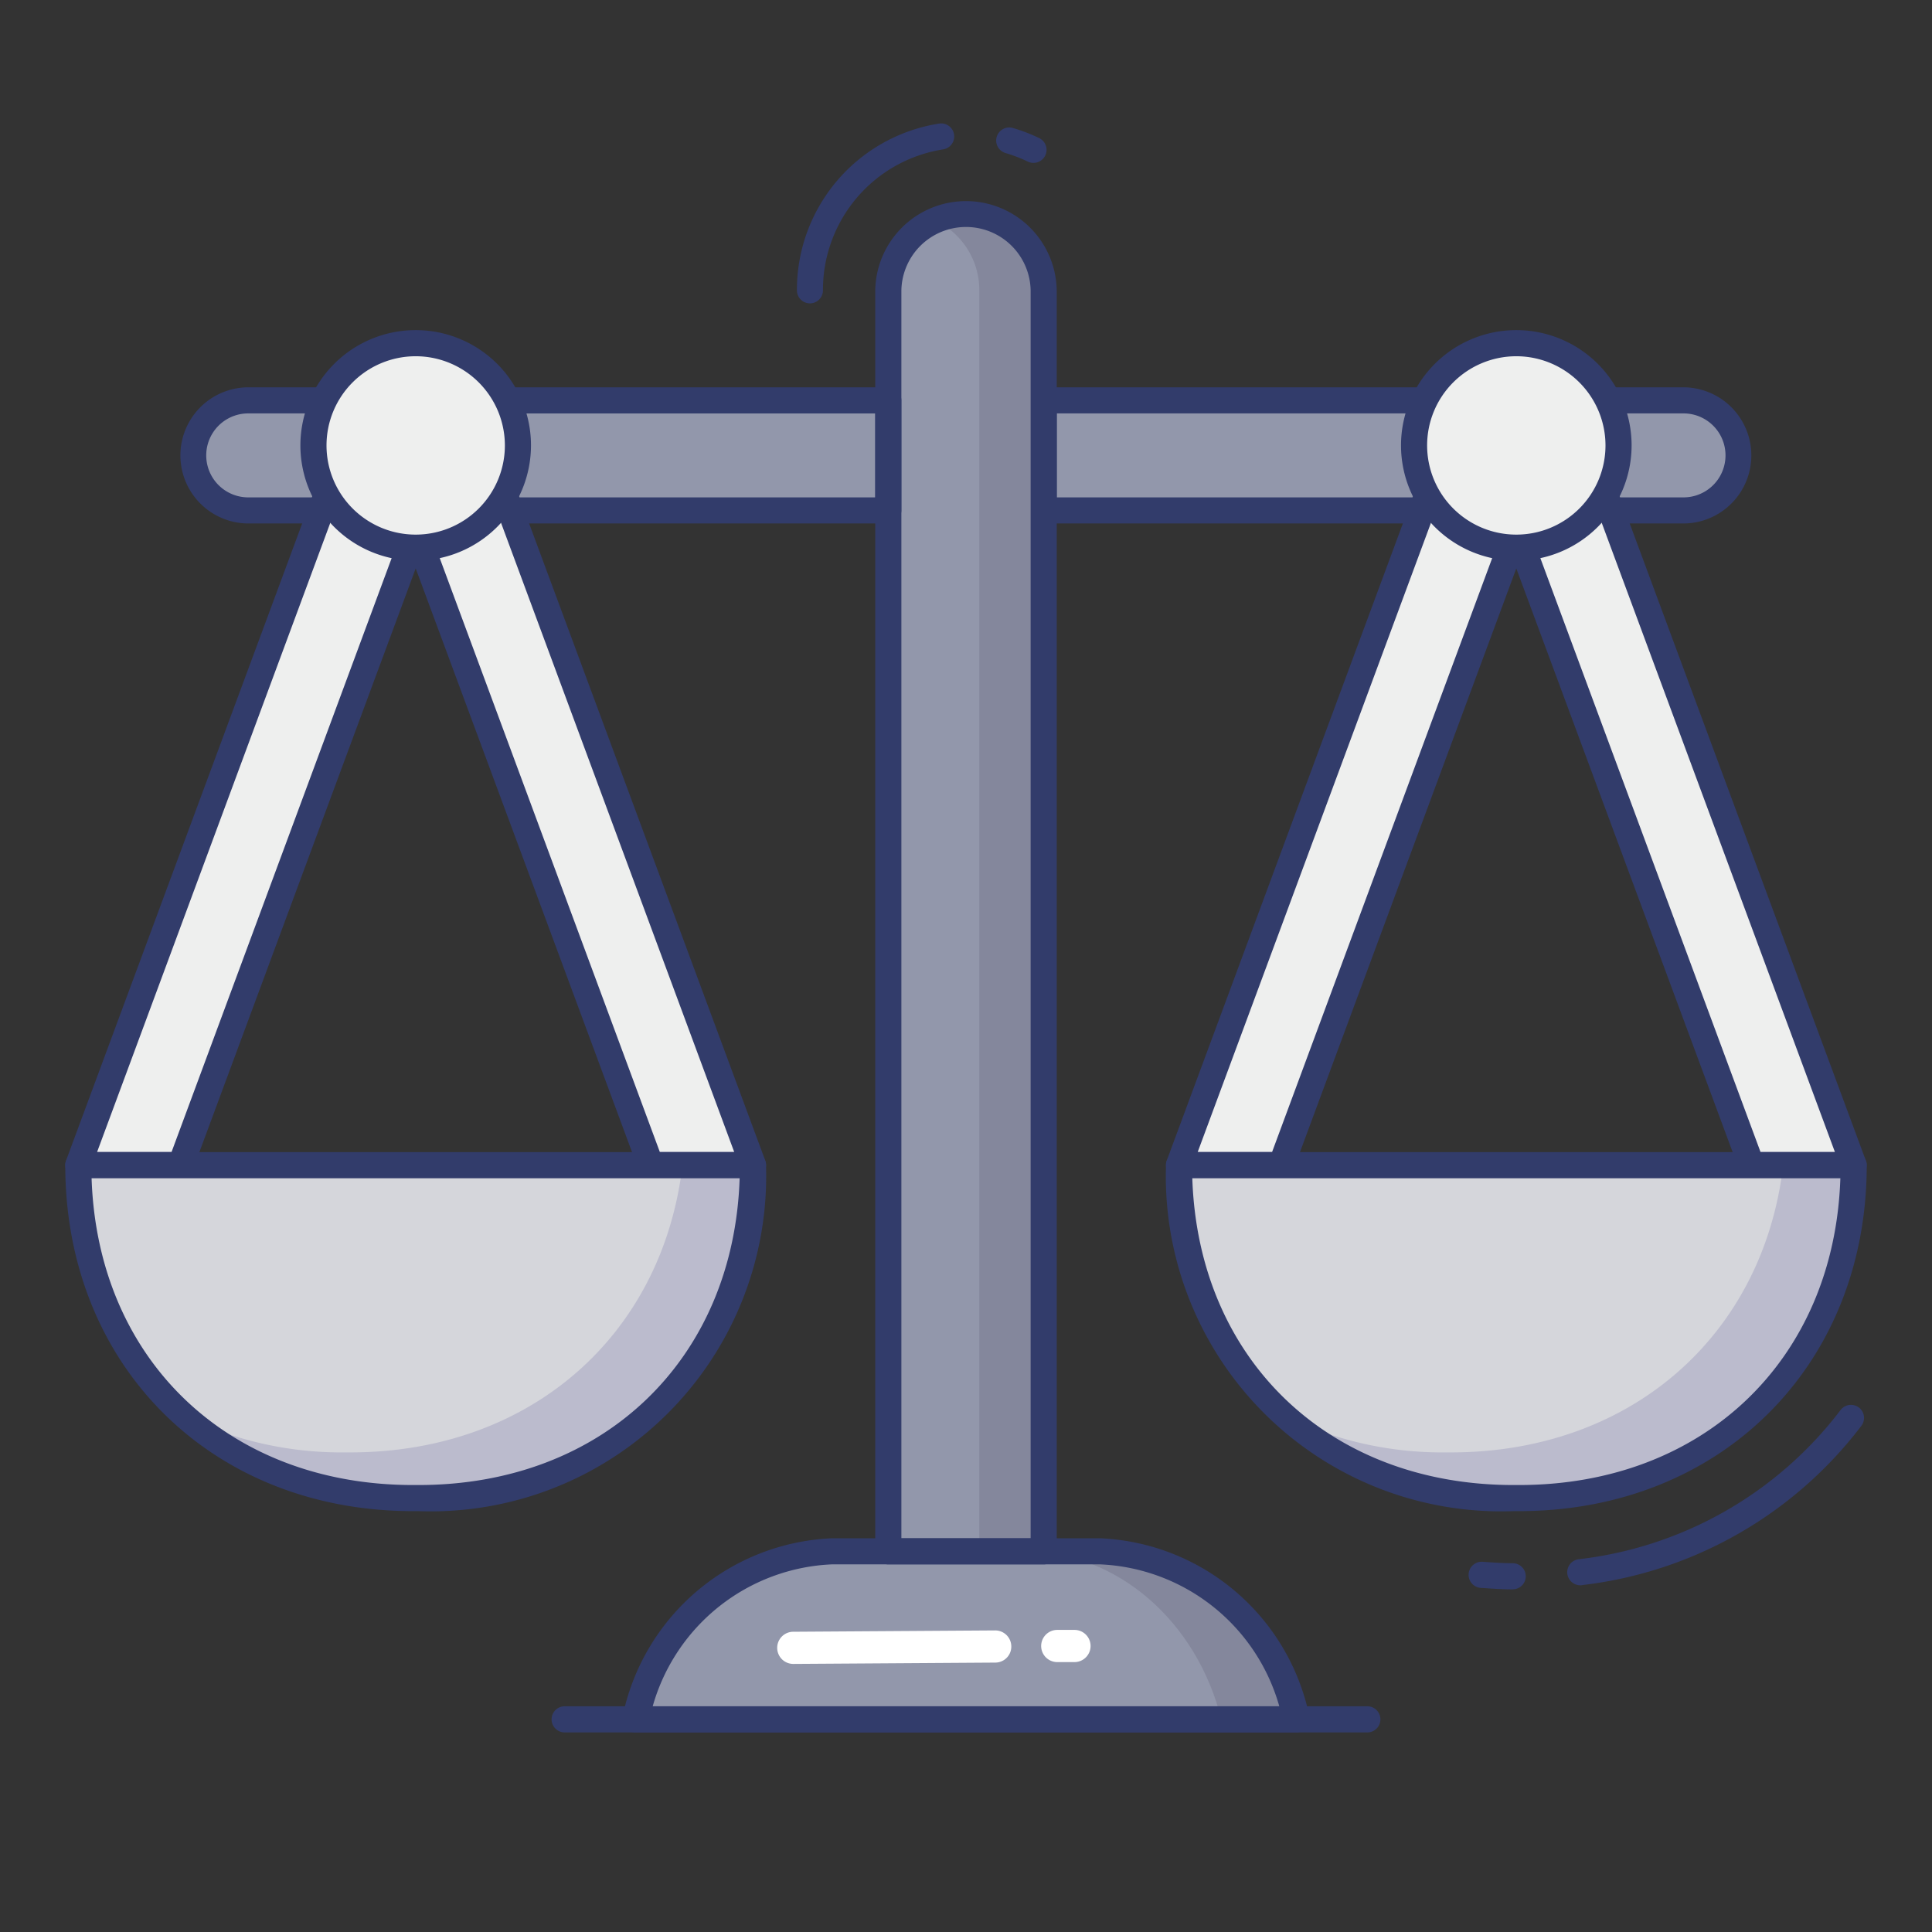 <svg id="color_line" height="512" viewBox="0 0 74 74" width="512" xmlns="http://www.w3.org/2000/svg" data-name="color line"><rect x="0" y="0" width="74" height="74" fill="#333333" stroke="none"/><path d="m31.024 11.62a.5.5 0 0 1 -.5-.5 6.446 6.446 0 0 1 5.437-6.385.5.5 0 1 1 .16.987 5.449 5.449 0 0 0 -4.6 5.4.5.5 0 0 1 -.497.498z" fill="#323c6b"/><path d="m39.583 6.239a.5.5 0 0 1 -.216-.049 5.514 5.514 0 0 0 -.839-.324.5.5 0 1 1 .279-.96 6.431 6.431 0 0 1 .994.382.5.5 0 0 1 -.217.951z" fill="#323c6b"/><path d="m37 8.144a2.975 2.975 0 0 1 2.975 2.975v48.3a0 0 0 0 1 0 0h-5.95a0 0 0 0 1 0 0v-48.299a2.975 2.975 0 0 1 2.975-2.976z" fill="#9297ab"/><path d="m12.413 15.335h-2.946a2.1 2.1 0 0 0 -2.1 2.1v.01a2.1 2.1 0 0 0 2.1 2.1h3.433" fill="#9297ab"/><path d="m12.9 20.05h-3.433a2.608 2.608 0 0 1 0-5.215h2.946a.5.5 0 0 1 0 1h-2.946a1.608 1.608 0 0 0 0 3.215h3.433a.5.5 0 0 1 0 1z" fill="#323c6b"/><path d="m19.435 15.335h14.59v4.215h-15.076" fill="#9297ab"/><path d="m34.024 20.05h-15.075a.5.5 0 0 1 0-1h14.575v-3.215h-14.089a.5.5 0 0 1 0-1h14.589a.5.5 0 0 1 .5.5v4.215a.5.5 0 0 1 -.5.5z" fill="#323c6b"/><path d="m54.347 15.335h-14.372v4.215h14.858" fill="#9297ab"/><path d="m54.833 20.05h-14.857a.5.5 0 0 1 -.5-.5v-4.215a.5.5 0 0 1 .5-.5h14.371a.5.5 0 0 1 0 1h-13.871v3.215h14.357a.5.5 0 0 1 0 1z" fill="#323c6b"/><path d="m61.593 15.335h2.93a2.1 2.1 0 0 1 2.1 2.1v.01a2.1 2.1 0 0 1 -2.1 2.1h-3.423" fill="#9297ab"/><path d="m64.523 20.05h-3.423a.5.5 0 1 1 0-1h3.423a1.608 1.608 0 0 0 0-3.215h-2.93a.5.5 0 0 1 0-1h2.93a2.608 2.608 0 0 1 0 5.215z" fill="#323c6b"/><path d="m49.665 65.856c-.924-3.711-3.947-6.437-7.543-6.437h-10.244c-3.6 0-6.618 2.725-7.543 6.437z" fill="#9297ab"/><path d="m39.98 11.12v48.3h-2.47v-48.3a2.955 2.955 0 0 0 -.87-2.1 3.106 3.106 0 0 0 -.87-.61 2.989 2.989 0 0 1 4.21 2.71z" fill="#84879c"/><path d="m41.7 59.419h-2.464c3.6 0 6.618 2.725 7.543 6.437h2.461c-.924-3.712-3.947-6.437-7.54-6.437z" fill="#84879c"/><path d="m52.373 66.355h-30.746a.5.5 0 0 1 0-1h30.746a.5.5 0 1 1 0 1z" fill="#323c6b"/><path d="m60.562 60.719a.5.5 0 0 1 -.065-1 14.727 14.727 0 0 0 10-5.71.5.5 0 0 1 .8.6 15.72 15.72 0 0 1 -10.667 6.1.5.5 0 0 1 -.068.01z" fill="#323c6b"/><path d="m57.938 60.877c-.371 0-.731-.025-1.093-.049l-.126-.008a.5.5 0 1 1 .065-1l.128.009c.34.022.68.045 1.028.046a.5.5 0 0 1 0 1z" fill="#323c6b"/><path d="m54.609 19.125-9.45 25.499h3.916l9.45-25.499z" fill="#eeefee"/><path d="m49.075 45.124h-3.916a.5.5 0 0 1 -.469-.674l9.451-25.5a.5.5 0 0 1 .469-.326h3.916a.5.5 0 0 1 .469.674l-9.452 25.502a.5.5 0 0 1 -.468.324zm-3.2-1h2.849l9.08-24.5h-2.846z" fill="#323c6b"/><path d="m61.546 19.125h-3.916l9.451 25.499h3.916z" fill="#eeefee"/><path d="m71 45.124h-3.919a.5.5 0 0 1 -.469-.326l-9.451-25.498a.5.5 0 0 1 .469-.674h3.916a.5.5 0 0 1 .469.326l9.451 25.5a.5.5 0 0 1 -.469.674zm-3.568-1h2.849l-9.08-24.5h-2.852z" fill="#323c6b"/><path d="m71 44.63c0 7.47-5.34 12.75-12.82 12.75h-.21c-7.47 0-12.81-5.28-12.81-12.75z" fill="#d5d6db"/><path d="m71 44.63c0 7.47-5.34 12.75-12.82 12.75h-.21a12.952 12.952 0 0 1 -8.73-3.13 13.685 13.685 0 0 0 6.13 1.38h.21c6.88 0 11.95-4.47 12.72-11z" fill="#bbbbcd"/><circle cx="58.078" cy="17.06" fill="#eeefee" r="3.916"/><path d="m58.078 21.476a4.416 4.416 0 1 1 4.416-4.416 4.421 4.421 0 0 1 -4.416 4.416zm0-7.831a3.416 3.416 0 1 0 3.416 3.416 3.419 3.419 0 0 0 -3.416-3.416z" fill="#323c6b"/><path d="m58.18 57.88h-.21a12.844 12.844 0 0 1 -13.31-13.25.5.5 0 0 1 .5-.5h25.84a.5.5 0 0 1 .5.5c0 7.678-5.6 13.25-13.32 13.25zm-12.512-12.75c.229 6.944 5.222 11.75 12.3 11.75h.21c7.085 0 12.083-4.806 12.312-11.75z" fill="#323c6b"/><path d="m19.391 19.125 9.45 25.499h-3.916l-9.45-25.499z" fill="#eeefee"/><path d="m28.841 45.124h-3.916a.5.5 0 0 1 -.469-.326l-9.45-25.498a.5.5 0 0 1 .469-.674h3.916a.5.5 0 0 1 .469.326l9.451 25.5a.5.5 0 0 1 -.469.674zm-3.568-1h2.849l-9.08-24.5h-2.849z" fill="#323c6b"/><path d="m12.454 19.125h3.916l-9.451 25.499h-3.916z" fill="#eeefee"/><path d="m6.919 45.124h-3.919a.5.5 0 0 1 -.469-.674l9.451-25.5a.5.5 0 0 1 .469-.326h3.919a.5.5 0 0 1 .469.674l-9.451 25.502a.5.5 0 0 1 -.469.324zm-3.2-1h2.852l9.08-24.5h-2.851z" fill="#323c6b"/><path d="m3 44.63c0 7.47 5.34 12.75 12.82 12.75h.21c7.47 0 12.81-5.28 12.81-12.75z" fill="#d5d6db"/><path d="m28.84 44.63c0 7.47-5.34 12.75-12.82 12.75h-.21a12.952 12.952 0 0 1 -8.73-3.13 13.685 13.685 0 0 0 6.13 1.38h.21c6.88 0 11.95-4.47 12.72-11z" fill="#bbbbcd"/><circle cx="15.922" cy="17.06" fill="#eeefee" r="3.916"/><g fill="#323c6b"><path d="m15.922 21.476a4.416 4.416 0 1 1 4.416-4.416 4.421 4.421 0 0 1 -4.416 4.416zm0-7.831a3.416 3.416 0 1 0 3.416 3.416 3.419 3.419 0 0 0 -3.416-3.416z"/><path d="m16.03 57.88h-.21c-7.72 0-13.32-5.572-13.32-13.25a.5.5 0 0 1 .5-.5h25.84a.5.5 0 0 1 .5.5 12.844 12.844 0 0 1 -13.31 13.25zm-12.522-12.75c.229 6.944 5.227 11.75 12.312 11.75h.21c7.08 0 12.073-4.806 12.3-11.75z"/><path d="m39.976 59.919h-5.952a.5.5 0 0 1 -.5-.5v-48.299a3.476 3.476 0 0 1 6.951 0v48.3a.5.5 0 0 1 -.499.499zm-5.451-1h4.951v-47.799a2.476 2.476 0 0 0 -4.951 0z"/><path d="m49.665 66.355h-25.33a.5.5 0 0 1 -.485-.621 8.559 8.559 0 0 1 8.028-6.815h10.245a8.559 8.559 0 0 1 8.028 6.815.5.5 0 0 1 -.485.621zm-24.665-1h24a7.469 7.469 0 0 0 -6.879-5.437h-10.244a7.469 7.469 0 0 0 -6.877 5.437z"/></g><path d="m38.675 63.333a.615.615 0 0 1 -.551.348l-7.735.051a.616.616 0 1 1 -.009-1.232l7.735-.051a.616.616 0 0 1 .62.612.61.61 0 0 1 -.06.272z" fill="#fff"/><path d="m41.71 63.313a.617.617 0 0 1 -.551.349h-.66a.616.616 0 0 1 -.007-1.233h.66a.617.617 0 0 1 .62.613.609.609 0 0 1 -.062.271z" fill="#fff"/></svg>
